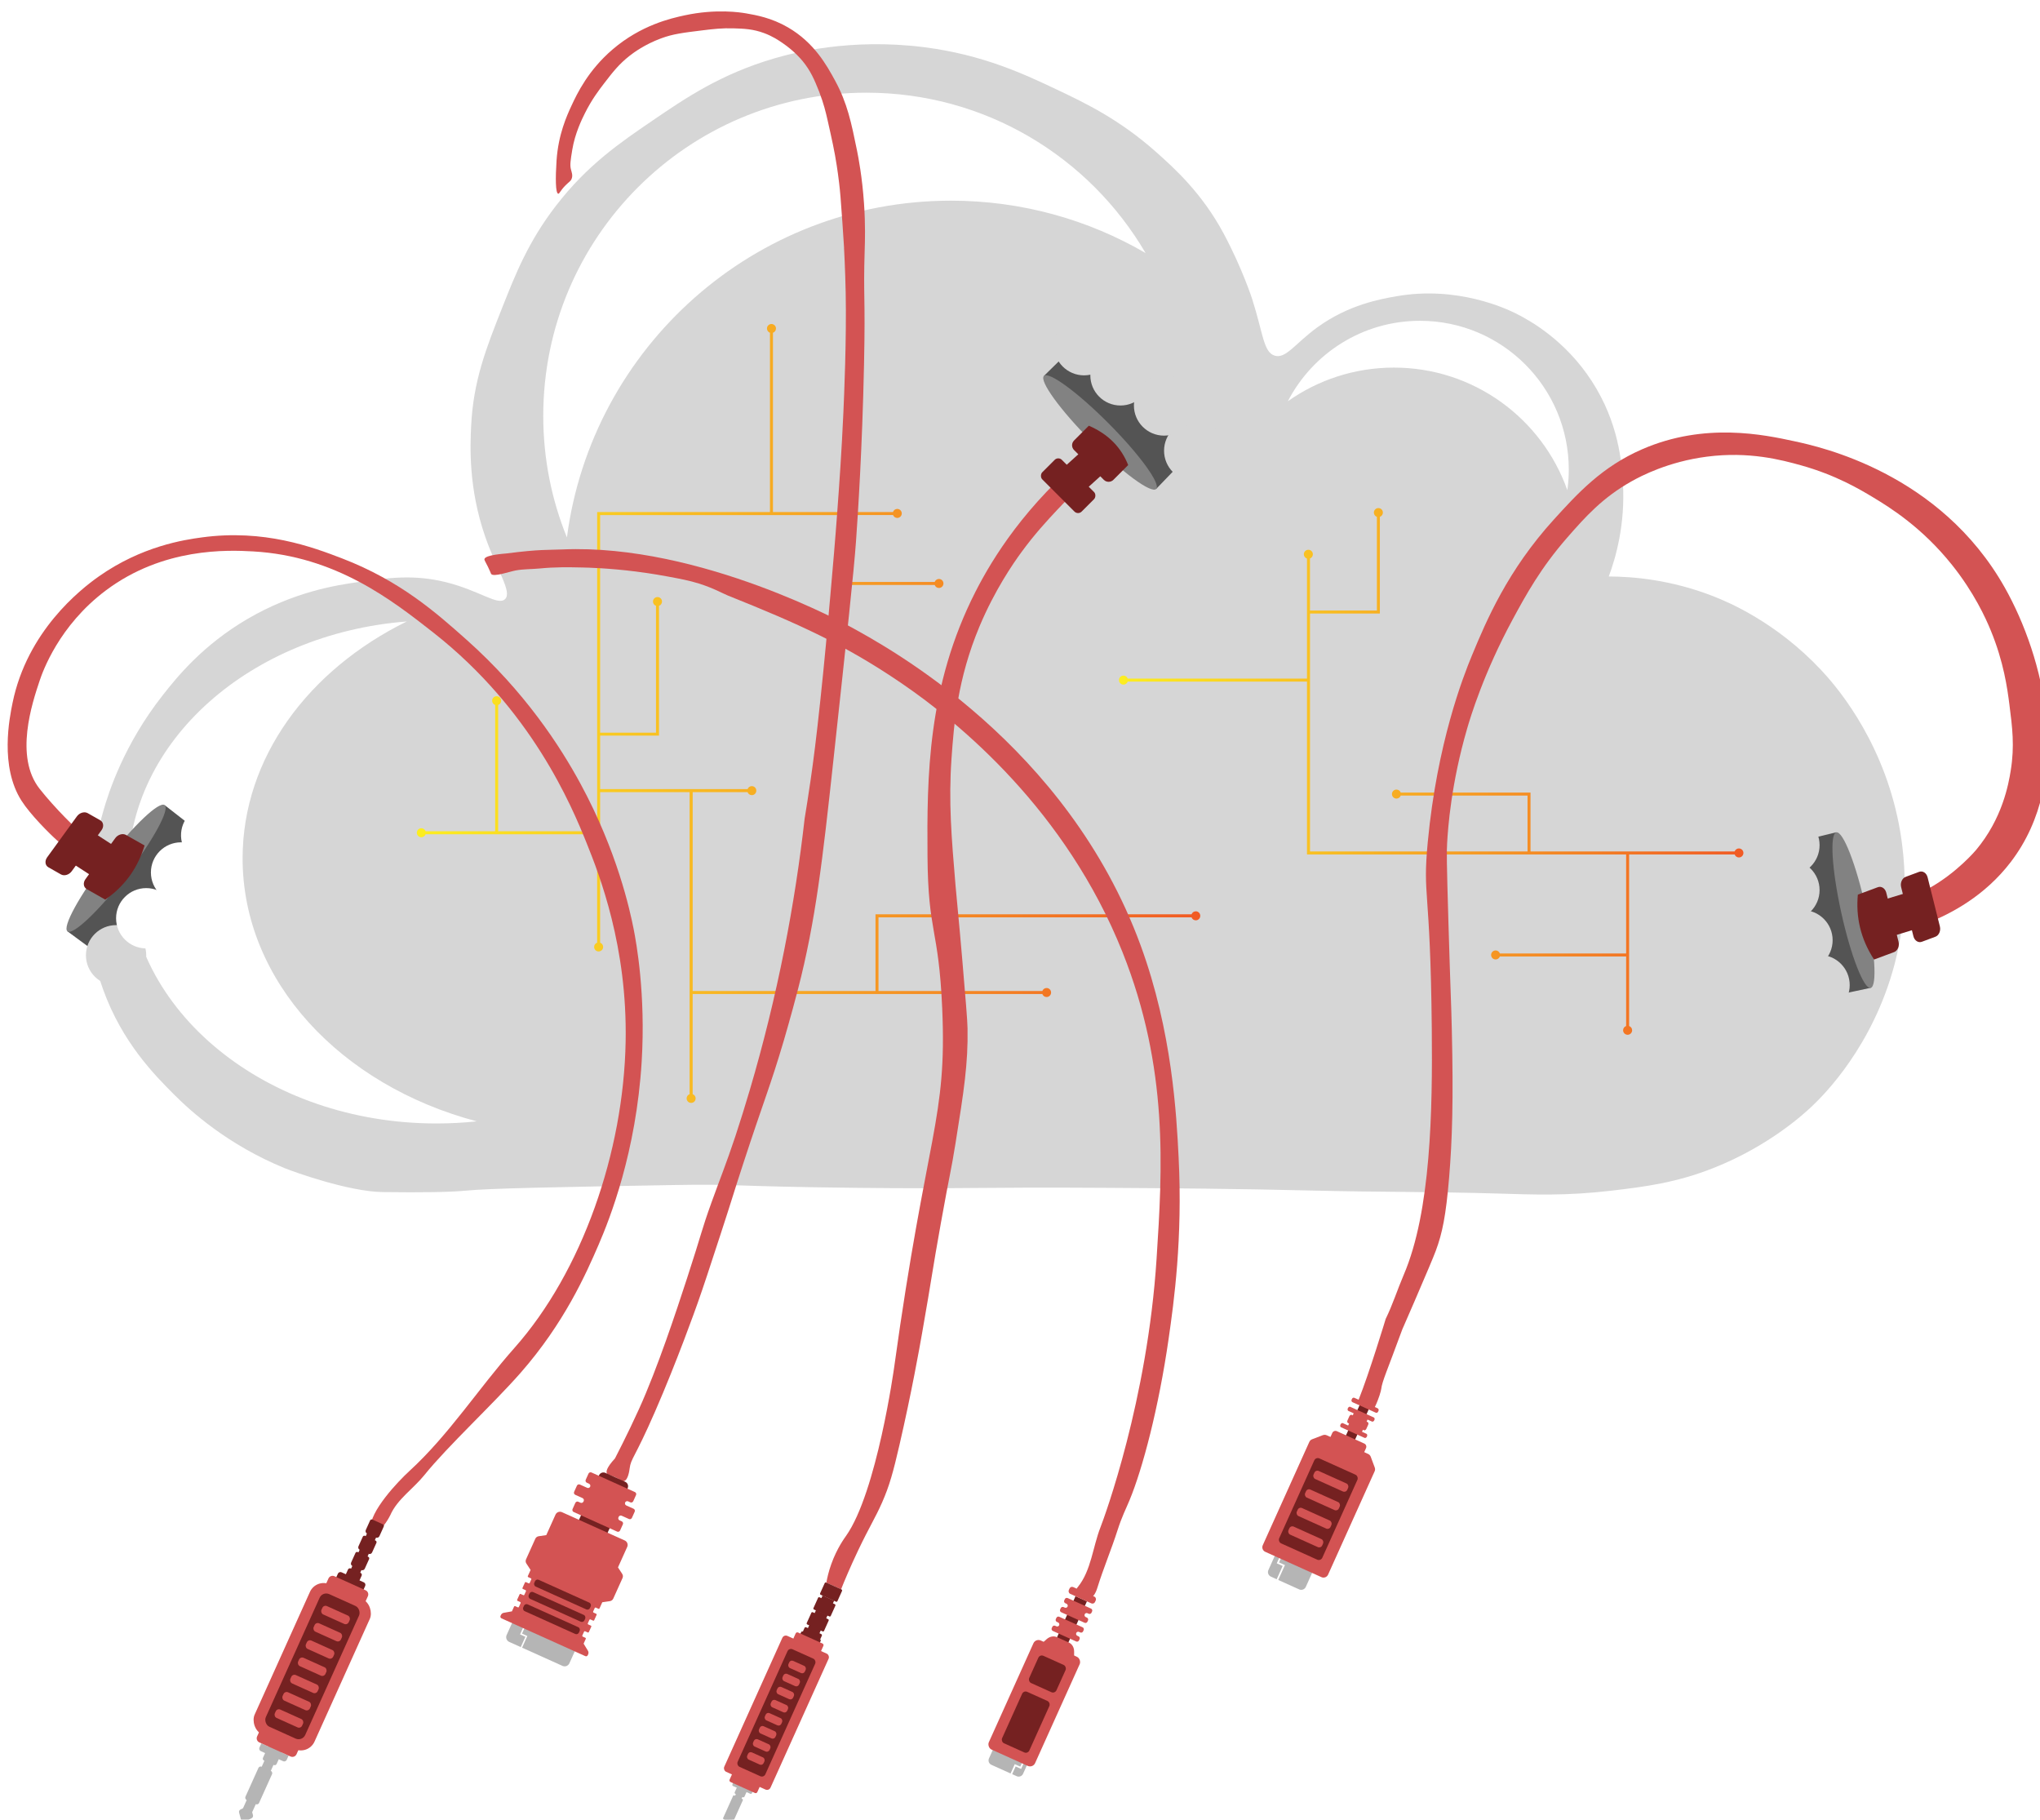 <?xml version="1.0" encoding="UTF-8"?>
<svg xmlns="http://www.w3.org/2000/svg" xmlns:xlink="http://www.w3.org/1999/xlink" viewBox="0 0 1063.04 948.1">
  <defs>
    <style>
      .cls-1 {
        fill: url(#linear-gradient-2);
      }

      .cls-2 {
        filter: url(#drop-shadow-2);
      }

      .cls-3 {
        filter: url(#drop-shadow-6);
      }

      .cls-4 {
        filter: url(#drop-shadow-5);
      }

      .cls-5 {
        fill: #fff;
      }

      .cls-6 {
        filter: url(#drop-shadow-4);
      }

      .cls-7 {
        fill: #752121;
      }

      .cls-8 {
        fill: #d35353;
      }

      .cls-9, .cls-10 {
        fill: #d6d6d6;
      }

      .cls-11 {
        filter: url(#drop-shadow-3);
      }

      .cls-12 {
        fill: #828282;
      }

      .cls-13 {
        fill: #545454;
      }

      .cls-10 {
        filter: url(#drop-shadow-1);
      }

      .cls-14 {
        fill: url(#linear-gradient);
      }

      .cls-15 {
        fill: #b5b5b5;
      }
    </style>
    <filter id="drop-shadow-1" x="30.46" y="7.16" width="978" height="631" filterUnits="userSpaceOnUse">
      <feOffset dx="7" dy="7"/>
      <feGaussianBlur result="blur" stdDeviation="5"/>
      <feFlood flood-color="#000" flood-opacity=".75"/>
      <feComposite in2="blur" operator="in"/>
      <feComposite in="SourceGraphic"/>
    </filter>
    <linearGradient id="linear-gradient" x1="583.11" y1="401.91" x2="908.48" y2="401.91" gradientUnits="userSpaceOnUse">
      <stop offset="0" stop-color="#fcee21"/>
      <stop offset="1" stop-color="#f15a24"/>
    </linearGradient>
    <linearGradient id="linear-gradient-2" x1="217.25" y1="371.73" x2="625.47" y2="371.73" xlink:href="#linear-gradient"/>
    <filter id="drop-shadow-2" x="-5.54" y="269.16" width="350" height="690" filterUnits="userSpaceOnUse">
      <feOffset dx="4" dy="6"/>
      <feGaussianBlur result="blur-2" stdDeviation="3"/>
      <feFlood flood-color="#000" flood-opacity=".42"/>
      <feComposite in2="blur-2" operator="in"/>
      <feComposite in="SourceGraphic"/>
    </filter>
    <filter id="drop-shadow-3" x="366.46" y="212.16" width="231" height="751" filterUnits="userSpaceOnUse">
      <feOffset dx="4" dy="6"/>
      <feGaussianBlur result="blur-3" stdDeviation="3"/>
      <feFlood flood-color="#000" flood-opacity=".42"/>
      <feComposite in2="blur-3" operator="in"/>
      <feComposite in="SourceGraphic"/>
    </filter>
    <filter id="drop-shadow-4" x="251.46" y="-3.84" width="209" height="882" filterUnits="userSpaceOnUse">
      <feOffset dx="4" dy="6"/>
      <feGaussianBlur result="blur-4" stdDeviation="3"/>
      <feFlood flood-color="#000" flood-opacity=".42"/>
      <feComposite in2="blur-4" operator="in"/>
      <feComposite in="SourceGraphic"/>
    </filter>
    <filter id="drop-shadow-5" x="242.46" y="276.16" width="382" height="659" filterUnits="userSpaceOnUse">
      <feOffset dx="4" dy="6"/>
      <feGaussianBlur result="blur-5" stdDeviation="3"/>
      <feFlood flood-color="#000" flood-opacity=".42"/>
      <feComposite in2="blur-5" operator="in"/>
      <feComposite in="SourceGraphic"/>
    </filter>
    <filter id="drop-shadow-6" x="648.46" y="216.16" width="428" height="622" filterUnits="userSpaceOnUse">
      <feOffset dx="4" dy="6"/>
      <feGaussianBlur result="blur-6" stdDeviation="3"/>
      <feFlood flood-color="#000" flood-opacity=".42"/>
      <feComposite in2="blur-6" operator="in"/>
      <feComposite in="SourceGraphic"/>
    </filter>
  </defs>
  <g id="Layer_2" data-name="Layer 2">
    <path class="cls-10" d="M831.31,293.35c12.47.04,32.27,1.61,54.56,10.32,7.79,3.04,32.78,13.56,56.04,38.34,6.77,7.21,30.48,33.84,39.82,76.68,7.95,36.45,1.39,65.83-1.47,76.68-11.3,42.75-36.83,68.07-42.77,73.73-3.83,3.66-22.21,20.82-51.61,32.44-19.56,7.73-35.73,9.75-53.09,11.8-23.5,2.77-40.11,2.08-60.46,1.47-30.96-.92-61.94-.73-92.91-1.47-43.47-1.05-75.45-1.25-110.6-1.47-68.07-.43-70.96.64-129.77,0-66.68-.73-60.64-2.07-94.38-1.47-63.9,1.13-95.86,1.7-109.13,2.95q-12.18,1.15-43.12.73c-17.63-.24-46.07-10.4-51.26-12.53-29.53-12.13-48.81-29.61-57.51-38.34-10.05-10.08-26.89-26.98-36.87-54.56-14.73-40.74-4.47-77.07,0-92.91,2.79-9.87,10.78-34.78,30.97-60.46,7.41-9.43,20.78-26.1,44.24-39.82,24.37-14.24,46.47-17.6,57.51-19.17,15.76-2.24,29.02-4.12,45.72,0,17.64,4.35,27.27,12.48,30.97,8.85,3.82-3.76-4.16-14.71-10.32-32.44-8.86-25.51-7.84-47.46-7.37-57.51,1.11-23.73,7.75-40.52,16.22-61.94,6.93-17.53,13.6-34.37,28.02-53.09,16.35-21.22,33.44-32.86,50.14-44.24,17.42-11.87,35.67-24.3,63.41-32.44,9.61-2.82,39.6-10.77,78.16-5.9,30.78,3.89,52.36,14.1,69.31,22.12,15.11,7.15,32.6,15.58,51.61,32.44,9.58,8.49,24.1,21.6,35.39,42.77,9.73,18.23,14.75,33.92,14.75,33.92,5.72,17.86,5.85,27.78,11.8,29.49,5.82,1.68,10.61-6.38,22.12-14.75,16.29-11.84,32.93-14.76,41.29-16.22,31.8-5.58,57.4,6.61,61.94,8.85,7.5,3.7,25.9,13.94,39.82,35.39,14.15,21.81,15.63,42.81,16.22,53.09,1.25,21.61-3.71,38.82-7.37,48.66Z"/>
  </g>
  <g id="Layer_12" data-name="Layer 12">
    <path class="cls-5" d="M126.42,447.22c0-52.38,34.29-98.23,85.55-123.43-81.46,6.36-145.17,62.34-145.17,130.47,0,72.39,71.94,131.08,160.68,131.08,7.1,0,14.09-.38,20.95-1.11-70.81-18.74-122.01-72.99-122.01-137Z"/>
  </g>
  <g id="Layer_10" data-name="Layer 10">
    <path class="cls-13" d="M543.98,195.87l11.71-11.49c.95-.93,2.4-1.14,3.57-.51,23.55,12.75,42.91,30.09,57.48,52.72.76,1.18.59,2.73-.38,3.74l-13.89,14.41-58.49-58.88Z"/>
    <ellipse class="cls-12" cx="573.23" cy="225.31" rx="6.49" ry="41.5" transform="translate(7.77 469.46) rotate(-44.81)"/>
    <path class="cls-13" d="M974.8,514.67l-16.05,3.43c-1.3.28-2.64-.32-3.29-1.48-13.06-23.37-20.13-48.39-20.32-75.31,0-1.4.96-2.63,2.32-2.96l19.45-4.74,17.88,81.05Z"/>
    <ellipse class="cls-12" cx="965.86" cy="474.14" rx="6.49" ry="41.5" transform="translate(-79.48 219.25) rotate(-12.44)"/>
    <path class="cls-13" d="M85.81,419.48l12.94,10.09c1.05.82,1.45,2.23.98,3.47-9.52,25.02-24.16,46.51-44.66,63.95-1.07.91-2.63.95-3.76.12l-16.13-11.86,50.63-65.77Z"/>
    <ellipse class="cls-12" cx="60.49" cy="452.36" rx="41.5" ry="6.49" transform="translate(-334.86 224.35) rotate(-52.41)"/>
  </g>
  <g id="Layer_13" data-name="Layer 13">
    <path class="cls-14" d="M906.14,442.03c-1.02,0-1.89.66-2.21,1.57h-106.38v-30.66h-67.64c-.32-.91-1.18-1.57-2.21-1.57-1.3,0-2.35,1.05-2.35,2.35s1.05,2.35,2.35,2.35c1.02,0,1.89-.66,2.21-1.57h66.09v29.11h-113.36v-123.97h36.41v-50.37c.91-.32,1.57-1.18,1.57-2.21,0-1.3-1.05-2.35-2.35-2.35s-2.35,1.05-2.35,2.35c0,1.02.66,1.89,1.57,2.21v48.82h-34.86v-27.12c.88-.34,1.5-1.19,1.5-2.19,0-1.3-1.05-2.35-2.35-2.35s-2.35,1.05-2.35,2.35c0,1.05.69,1.93,1.64,2.23v62.54h-93.42c-.32-.91-1.18-1.57-2.21-1.57-1.3,0-2.35,1.05-2.35,2.35s1.05,2.35,2.35,2.35c1.02,0,1.89-.66,2.21-1.57h93.42v90.05h166.3v51.59h-65.79c-.32-.91-1.18-1.57-2.21-1.57-1.3,0-2.35,1.05-2.35,2.35s1.05,2.35,2.35,2.35c1.02,0,1.89-.66,2.21-1.57h65.79v36.25c-.91.32-1.57,1.18-1.57,2.21,0,1.3,1.05,2.35,2.35,2.35s2.35-1.05,2.35-2.35c0-1.02-.66-1.89-1.57-2.21v-89.39h55c.32.91,1.18,1.57,2.21,1.57,1.3,0,2.35-1.05,2.35-2.35s-1.05-2.35-2.35-2.35Z"/>
    <path class="cls-1" d="M623.12,474.8c-1.02,0-1.88.65-2.2,1.56h-164.7v39.96h-95.27v-103.6h28.61c.33.91,1.18,1.56,2.2,1.56,1.3,0,2.35-1.05,2.35-2.35s-1.05-2.35-2.35-2.35c-1.02,0-1.88.65-2.2,1.56h-76.82v-27.87h30.66v-67.64c.91-.32,1.57-1.18,1.57-2.21,0-1.3-1.05-2.35-2.35-2.35s-2.35,1.05-2.35,2.35c0,1.02.66,1.89,1.57,2.21v66.09h-29.11v-113.36h123.97v36.41h50.37c.32.91,1.18,1.57,2.21,1.57,1.3,0,2.35-1.05,2.35-2.35s-1.05-2.35-2.35-2.35c-1.02,0-1.89.66-2.21,1.57h-48.82v-34.86h27.12c.34.88,1.19,1.5,2.19,1.5,1.3,0,2.35-1.05,2.35-2.35s-1.05-2.35-2.35-2.35c-1.05,0-1.93.69-2.23,1.64h-62.54v-93.42c.91-.32,1.57-1.18,1.57-2.21,0-1.3-1.05-2.35-2.35-2.35s-2.35,1.05-2.35,2.35c0,1.02.66,1.89,1.57,2.21v93.42h-90.05v166.3h-51.59v-65.79c.91-.32,1.57-1.18,1.57-2.21,0-1.3-1.05-2.35-2.35-2.35s-2.35,1.05-2.35,2.35c0,1.02.66,1.89,1.57,2.21v65.79h-36.25c-.32-.91-1.18-1.57-2.21-1.57-1.3,0-2.35,1.05-2.35,2.35s1.05,2.35,2.35,2.35c1.02,0,1.89-.66,2.21-1.57h89.39v56.5c-.91.32-1.57,1.18-1.57,2.21,0,1.3,1.05,2.35,2.35,2.35s2.35-1.05,2.35-2.35c0-1.02-.66-1.89-1.57-2.21v-78.43h46.63v157.35c-.91.33-1.56,1.18-1.56,2.2,0,1.3,1.05,2.35,2.35,2.35s2.35-1.05,2.35-2.35c0-1.02-.65-1.88-1.56-2.2v-52.17h182.23c.33.91,1.18,1.56,2.2,1.56,1.3,0,2.35-1.05,2.35-2.35s-1.05-2.35-2.35-2.35c-1.02,0-1.88.65-2.2,1.56h-85.38v-38.38h163.12c.33.91,1.18,1.56,2.2,1.56,1.3,0,2.35-1.05,2.35-2.35s-1.05-2.35-2.35-2.35Z"/>
  </g>
  <g id="Layer_11" data-name="Layer 11">
    <circle class="cls-5" cx="110.06" cy="435.18" r="15.71" transform="translate(-97.04 36.93) rotate(-13.28)"/>
    <circle class="cls-9" cx="622.3" cy="234.83" r="15.71"/>
    <circle class="cls-9" cx="948.17" cy="513.23" r="15.71"/>
    <circle class="cls-9" cx="932.47" cy="440.34" r="15.71"/>
    <circle class="cls-9" cx="932.47" cy="463.74" r="15.71"/>
    <circle class="cls-9" cx="939.27" cy="489.85" r="15.71"/>
    <circle class="cls-9" cx="564.89" cy="179.85" r="15.71"/>
    <circle class="cls-9" cx="583.88" cy="195.56" r="15.71"/>
    <circle class="cls-9" cx="606.59" cy="211.26" r="15.71"/>
    <circle class="cls-5" cx="94.35" cy="454.56" r="15.71"/>
    <circle class="cls-9" cx="60.49" cy="497.7" r="15.71"/>
    <circle class="cls-5" cx="76.2" cy="478.42" r="15.71"/>
    <path class="cls-5" d="M495.57,104.55c36.96,0,71.59,9.94,101.38,27.28-29.21-49.97-83.42-83.54-145.47-83.54-93,0-168.39,75.39-168.39,168.39,0,22.4,4.39,43.78,12.33,63.33,12.94-99.01,97.62-175.46,200.15-175.46Z"/>
    <path class="cls-5" d="M726.37,191.52c41.72,0,77.21,26.66,90.37,63.87.48-3.5.75-7.08.75-10.71,0-42.82-34.71-77.54-77.54-77.54-29.98,0-55.96,17.02-68.86,41.92,15.62-11.04,34.69-17.54,55.27-17.54Z"/>
  </g>
  <g id="Layer_3" data-name="Layer 3">
    <g class="cls-2">
      <path class="cls-8" d="M40.72,442.71c-1.05.55-2.88-1.19-5.27-3.25-5.5-4.73-5.36-3.72-9.4-7.31-4.52-4.02-14.21-13.75-18.79-20.88-11.53-17.92-6.28-43.45-4.7-51.15,7.65-37.21,35.14-58.9,44.89-65.77,22.5-15.86,44.6-19.12,53.76-20.36,32.35-4.38,57.41,4.93,73.08,10.96,30.33,11.68,49.14,28.41,64.73,42.28,30.45,27.09,48.96,55.69,59.51,75.17,19.1,35.26,25.7,65.72,27.67,75.69,1.36,6.94,6.3,33.56,4.18,68.9-2.84,47.23-16.63,82.06-22.45,95.52-6.56,15.18-17.88,40.81-40.71,66.81-14.42,16.41-37.89,38.06-50.11,53.24-5.73,7.12-14.09,12.51-17.75,20.88-.41.94-3.97,7.35-6.44,7.83-1.94.38-3.71.61-3.83-.8-.72-8.87,14.51-24.81,20.18-30,20.76-18.99,36.13-43.16,54.81-64.2,35.31-39.79,56.91-102.1,57.94-159.73.89-49.49-13.55-86.44-20.36-103.35-7.81-19.42-28.65-69.43-79.86-109.62-21.45-16.83-50.8-39.86-93.96-42.28-13.21-.74-46.75-2.13-76.73,20.36-24.49,18.37-32.92,42.41-34.45,46.98-3.9,11.67-13.24,39.61,0,56.37,7.7,9.75,19.14,21.23,26.02,26.82.47.38-.64,2.25-1,5.01-.49,3.78-.11,5.41-.97,5.86Z"/>
      <path class="cls-7" d="M36.09,419.31l-15.51,21.34c-1.38,1.9-1.09,4.23.64,5.21l6.53,3.71c1.73.98,4.24.24,5.62-1.65l15.51-21.34c1.38-1.9,1.09-4.23-.64-5.21l-6.53-3.71c-1.73-.98-4.24-.24-5.62,1.65Z"/>
      <path class="cls-7" d="M56.06,430.67l-15.51,21.34c-1.38,1.9-1.09,4.23.64,5.21l9.66,5.49c9.54-6.61,16.68-15.69,20.49-28.2l-9.66-5.49c-1.73-.98-4.24-.24-5.62,1.65Z"/>
      <polygon class="cls-7" points="28.97 440.73 41.12 425.41 58.92 436.98 46.78 452.3 28.97 440.73"/>
      <g>
        <path class="cls-7" d="M171.17,815.61h15.6v2.39c0,.79-.64,1.43-1.43,1.43h-12.73c-.79,0-1.43-.64-1.43-1.43v-2.39h0Z" transform="translate(6.26 1636.39) rotate(-155.74)"/>
        <path class="cls-7" d="M175.4,811.9h7.8v8.69c0,.6-.49,1.09-1.09,1.09h-5.62c-.6,0-1.09-.49-1.09-1.09v-8.69h0Z" transform="translate(7.2 1635.12) rotate(-155.74)"/>
        <path class="cls-7" d="M181.03,803.52h4.98c.78,0,1.41.63,1.41,1.41v5.48c0,.5-.41.91-.91.91h-5.97c-.5,0-.91-.41-.91-.91v-5.48c0-.78.63-1.41,1.41-1.41Z" transform="translate(19.12 1618.94) rotate(-155.74)"/>
        <path class="cls-7" d="M184.84,795.05h4.98c.78,0,1.41.63,1.41,1.41v5.48c0,.5-.41.91-.91.91h-5.97c-.5,0-.91-.41-.91-.91v-5.48c0-.78.63-1.41,1.41-1.41Z" transform="translate(29.89 1604.33) rotate(-155.74)"/>
        <path class="cls-7" d="M188.66,786.59h4.98c.78,0,1.41.63,1.41,1.41v5.48c0,.5-.41.91-.91.91h-5.97c-.5,0-.91-.41-.91-.91v-5.48c0-.78.63-1.41,1.41-1.41Z" transform="translate(40.66 1589.71) rotate(-155.74)"/>
        <rect class="cls-7" x="178.66" y="808.34" width="5.2" height="8.19" rx=".74" ry=".74" transform="translate(12.73 1627.61) rotate(-155.74)"/>
        <rect class="cls-7" x="181.68" y="801.63" width="5.2" height="8.19" rx=".74" ry=".74" transform="translate(21.28 1616.02) rotate(-155.74)"/>
        <rect class="cls-7" x="185.78" y="792.54" width="5.2" height="8.19" rx=".74" ry=".74" transform="translate(32.83 1600.33) rotate(-155.74)"/>
        <path class="cls-15" d="M130.74,905.33h15.6v2.39c0,.79-.64,1.43-1.43,1.43h-12.73c-.79,0-1.43-.64-1.43-1.43v-2.39h0Z" transform="translate(384.96 23.19) rotate(24.26)"/>
        <path class="cls-15" d="M134.3,903.09h7.8v8.69c0,.6-.49,1.09-1.09,1.09h-5.62c-.6,0-1.09-.49-1.09-1.09v-8.69h0Z" transform="translate(385.23 23.39) rotate(24.26)"/>
        <rect class="cls-15" x="126.97" y="914.73" width="7.8" height="19.03" rx="1.26" ry="1.26" transform="translate(391.27 27.83) rotate(24.26)"/>
        <rect class="cls-8" x="141.64" y="819.5" width="34.22" height="85.77" rx="7.83" ry="7.83" transform="translate(368.31 10.92) rotate(24.26)"/>
        <rect class="cls-7" x="147.58" y="824.28" width="22.53" height="75.81" rx="3.78" ry="3.78" transform="translate(368.24 10.87) rotate(24.26)"/>
        <rect class="cls-8" x="163.1" y="833.05" width="15.6" height="4.77" rx="1.79" ry="1.79" transform="translate(358.31 3.55) rotate(24.26)"/>
        <rect class="cls-8" x="159.05" y="842.03" width="15.6" height="4.77" rx="1.79" ry="1.79" transform="translate(361.64 6.01) rotate(24.26)"/>
        <rect class="cls-8" x="155" y="851.02" width="15.6" height="4.77" rx="1.79" ry="1.79" transform="translate(364.98 8.46) rotate(24.26)"/>
        <rect class="cls-8" x="150.95" y="860" width="15.6" height="4.77" rx="1.79" ry="1.79" transform="translate(368.31 10.92) rotate(24.26)"/>
        <rect class="cls-8" x="146.9" y="868.99" width="15.6" height="4.77" rx="1.79" ry="1.79" transform="translate(371.65 13.38) rotate(24.26)"/>
        <rect class="cls-8" x="142.85" y="877.97" width="15.6" height="4.77" rx="1.79" ry="1.79" transform="translate(374.98 15.83) rotate(24.26)"/>
        <rect class="cls-8" x="138.81" y="886.96" width="15.6" height="4.77" rx="1.79" ry="1.79" transform="translate(378.31 18.29) rotate(24.26)"/>
        <path class="cls-8" d="M129.61,898.25h22.53v5.23c0,1.3-1.05,2.35-2.35,2.35h-17.83c-1.3,0-2.35-1.05-2.35-2.35v-5.23h0Z" transform="translate(383.03 21.76) rotate(24.26)"/>
        <path class="cls-8" d="M165.54,818.54h22.53v5.23c0,1.3-1.05,2.35-2.35,2.35h-17.83c-1.3,0-2.35-1.05-2.35-2.35v-5.23h0Z" transform="translate(.15 1644.69) rotate(-155.74)"/>
        <rect class="cls-15" x="132.96" y="909.75" width="5.2" height="8.19" rx=".74" ry=".74" transform="translate(387.41 24.99) rotate(24.26)"/>
        <rect class="cls-15" x="123.73" y="930.23" width="5.2" height="8.19" rx=".74" ry=".74" transform="translate(395.01 30.59) rotate(24.26)"/>
        <path class="cls-15" d="M125.37,934.75l-4.09,2.03c-.55.27-.86.97-.7,1.56l1.19,4.41c.16.59.73.85,1.27.57l4.09-2.03c.55-.27.86-.97.7-1.56l-1.19-4.41c-.16-.59-.73-.85-1.27-.57Z"/>
      </g>
    </g>
  </g>
  <g id="Layer_4" data-name="Layer 4">
    <g class="cls-11">
      <path class="cls-8" d="M570.62,231.73c-1.53-2.83-5.27-3.56-7.75-1.52-32.51,26.81-49.65,54.63-58.49,71.97-25.17,49.37-25.35,96.9-25.06,137.8.29,40.4,5.81,37.08,7.66,79.34,2.55,58.37-8.01,64-25.06,187.22,0,0-8.99,64.95-25.06,87.69-.67.95-4.7,6.37-7.66,14.62-1.42,3.95-2.17,7.36-2.59,9.73l7.67,3.46c1.87-4.66,4.82-11.71,8.83-20.14,6.01-12.63,8.91-16.85,12.53-25.06,3.86-8.76,5.82-15.94,9.05-29.93,6.38-27.67,10.42-50.42,11.83-58.46,5.25-29.81,5.09-31.17,9.74-57.07,4.94-27.51,5.18-26.32,7.66-41.76,4.39-27.4,6.58-41.48,6.26-59.85-.08-4.38-.98-14.98-2.78-36.19-1.86-21.9-2.66-28.55-3.48-38.28-2.11-25.09-3.67-43.54-2.09-66.12,1.25-17.87,3.09-41.44,14.62-68.9,7.93-18.89,17.56-32.76,21.58-38.28,7.05-9.69,13.6-16.72,18.79-22.27,8.4-8.97,16.23-16.2,22.64-21.72,1.81-1.56,2.28-4.17,1.15-6.27h0Z"/>
      <g>
        <rect class="cls-7" x="538.12" y="239.86" width="28.99" height="14.41" rx="2.64" ry="2.64" transform="translate(336.56 -318.4) rotate(45)"/>
        <path class="cls-7" d="M555.69,228.48l15.51,15.51c1.38,1.38,3.61,1.38,4.99,0l7.7-7.7c-3.52-8.86-9.97-15.93-20.5-20.5l-7.7,7.7c-1.38,1.38-1.38,3.61,0,4.99Z"/>
        <rect class="cls-7" x="551.87" y="229.25" width="16.18" height="20.93" transform="translate(362.04 -336.34) rotate(47.86)"/>
        <g>
          <path class="cls-15" d="M377.51,923.94h11.15v2.12c0,.34-.27.61-.61.61h-9.92c-.34,0-.61-.27-.61-.61v-2.12h0Z" transform="translate(413.97 -75.69) rotate(24.26)"/>
          <path class="cls-15" d="M379.84,922.81h5.57v6.34c0,.36-.29.65-.65.65h-4.27c-.36,0-.65-.29-.65-.65v-6.34h0Z" transform="translate(414.34 -75.41) rotate(24.26)"/>
          <rect class="cls-15" x="375.22" y="929.76" width="5.57" height="13.6" rx=".49" ry=".49" transform="translate(418.15 -72.61) rotate(24.26)"/>
          <rect class="cls-15" x="379.5" y="926.2" width="3.72" height="5.86" transform="translate(415.39 -74.64) rotate(24.26)"/>
          <path class="cls-7" d="M412.65,845.95h11.15v2.12c0,.34-.27.61-.61.61h-9.92c-.34,0-.61-.27-.61-.61v-2.12h0Z" transform="translate(451.41 1791.65) rotate(-155.74)"/>
          <path class="cls-7" d="M413.58,843.28h9.9v6.34c0,.36-.29.65-.65.65h-8.6c-.36,0-.65-.29-.65-.65v-6.34h0Z" transform="translate(452.23 1790.74) rotate(-155.74)"/>
          <rect class="cls-7" x="417.09" y="835.49" width="9.9" height="6.99" rx=".56" ry=".56" transform="translate(462.15 1777.28) rotate(-155.74)"/>
          <rect class="cls-7" x="420.61" y="827.7" width="9.9" height="6.99" rx=".56" ry=".56" transform="translate(472.06 1763.83) rotate(-155.74)"/>
          <rect class="cls-7" x="424.07" y="820" width="9.9" height="6.99" rx=".56" ry=".56" transform="translate(481.85 1750.55) rotate(-155.74)"/>
          <rect class="cls-7" x="416.5" y="841.03" width="6.6" height="5.86" transform="translate(455.82 1785.87) rotate(-155.74)"/>
          <rect class="cls-7" x="419.73" y="833.87" width="6.6" height="5.86" transform="translate(464.92 1773.52) rotate(-155.74)"/>
          <rect class="cls-7" x="423.11" y="826.37" width="6.6" height="5.86" transform="translate(474.47 1760.55) rotate(-155.74)"/>
          <rect class="cls-15" x="373.94" y="938.53" width="3.72" height="5.86" transform="translate(419.96 -71.27) rotate(24.26)"/>
          <path class="cls-15" d="M375.47,941.59l-3.75,1.86c-.14.07-.21.22-.17.37l1.09,4.04c.05.2.27.29.45.2l3.75-1.86c.14-.07.21-.22.17-.37l-1.09-4.04c-.05-.2-.27-.29-.45-.2Z"/>
          <rect class="cls-8" x="387.42" y="847.5" width="26.45" height="77.67" rx="1.98" ry="1.98" transform="translate(399.51 -86.34) rotate(24.26)"/>
          <rect class="cls-7" x="392.72" y="852.76" width="15.83" height="67.19" rx="1.98" ry="1.98" transform="translate(399.52 -86.34) rotate(24.26)"/>
          <rect class="cls-8" x="406.69" y="860.44" width="9.4" height="4.1" rx="1.54" ry="1.54" transform="translate(390.66 -92.86) rotate(24.26)"/>
          <rect class="cls-8" x="403.62" y="867.25" width="9.4" height="4.1" rx="1.54" ry="1.54" transform="translate(393.19 -91) rotate(24.26)"/>
          <rect class="cls-8" x="400.55" y="874.06" width="9.4" height="4.1" rx="1.54" ry="1.54" transform="translate(395.72 -89.14) rotate(24.26)"/>
          <rect class="cls-8" x="397.48" y="880.88" width="9.4" height="4.1" rx="1.54" ry="1.54" transform="translate(398.24 -87.28) rotate(24.26)"/>
          <rect class="cls-8" x="394.41" y="887.69" width="9.4" height="4.1" rx="1.54" ry="1.54" transform="translate(400.77 -85.41) rotate(24.26)"/>
          <rect class="cls-8" x="391.34" y="894.5" width="9.4" height="4.1" rx="1.54" ry="1.54" transform="translate(403.3 -83.55) rotate(24.26)"/>
          <rect class="cls-8" x="388.27" y="901.32" width="9.4" height="4.1" rx="1.54" ry="1.54" transform="translate(405.83 -81.69) rotate(24.26)"/>
          <rect class="cls-8" x="385.2" y="908.13" width="9.4" height="4.1" rx="1.54" ry="1.54" transform="translate(408.36 -79.82) rotate(24.26)"/>
          <path class="cls-8" d="M376.45,919.32h15.83v5.33c0,.51-.42.93-.93.93h-13.97c-.51,0-.93-.42-.93-.93v-5.33h0Z" transform="translate(412.91 -76.47) rotate(24.26)"/>
          <path class="cls-8" d="M408.98,847.13h15.83v5.33c0,.51-.42.93-.93.93h-13.97c-.51,0-.93-.42-.93-.93v-5.33h0Z" transform="translate(447.67 1796.73) rotate(-155.74)"/>
        </g>
      </g>
    </g>
  </g>
  <g id="Layer_5" data-name="Layer 5">
    <g class="cls-6">
      <path class="cls-8" d="M435.82,123.14s.63,11.29.87,23.49c.47,23.91-.81,53.61-1.22,62.64-.95,20.83-2.09,36.61-3.13,50.81-1.18,16.15-2.21,27.81-3.65,44.19-1.47,16.73-2.92,33.04-5.22,54.63-2.11,19.84-3.55,31.05-5.05,41.41-1.2,8.31-2.31,15.24-3.13,20.18-5.01,44.29-13.93,91.75-28.54,141.28-2.42,8.22-4.94,16.28-7.54,24.19-4.99,14.95-8.08,22.38-12.4,34.36-5.48,15.22-4.98,15.72-12.77,39.58-5.69,17.4-15.28,46.61-25.06,68.21-5.87,12.97-12.53,25.75-12.53,25.75-4.4,4.8-4.74,6.86-4.18,7.85.45.79,1.31.6,4.15,1.87,3.11,1.39,3.65,2.32,4.67,2.1,2.26-.49,2.9-5.78,3.01-6.61.7-5.38,2.49-4.98,13.22-29.58,11.41-26.15,21.22-53.74,22.27-56.72,3.03-8.57,5.97-17.54,11.83-35.5,6.59-20.16,6.36-20.12,11.83-36.89,11.01-33.71,14.21-40.56,21.23-64.38,0,0,3.79-12.87,7.31-26.45,9.26-35.74,12.93-68.21,18.44-119.01,7.15-65.98,10.73-98.97,11.83-114.49.99-14.01,3.25-48.21,4.18-92.22.78-36.92-.44-34.27.35-59.85.13-4.21.42-12.59-.35-23.84-.95-13.99-2.99-24.41-3.65-27.67-2.98-14.59-5.04-24.73-11.48-36.54-4.21-7.72-10.72-19.67-24.53-27.67-8.53-4.94-16.37-6.35-21.92-7.31-2.64-.45-15.39-2.5-31.84,1.04-7.33,1.58-22.78,5.1-37.58,17.75-12.69,10.85-18.45,22.88-21.4,29.23-2.49,5.36-6.93,15.13-7.83,28.71-.59,8.89-.58,17.02.88,17.26.66.11.96-1.53,3.8-4.37,1.85-1.86,2.68-2.12,3.19-3.44.7-1.79,0-3.39-.39-4.92-.58-2.26-.15-4.87.7-10.09,1.4-8.6,5.02-15.96,6.61-19.14,3.55-7.11,7.21-11.92,10.09-15.66,4.34-5.64,7.58-9.85,13.22-14.27,2.03-1.59,7.8-5.88,16.36-9.05,6.18-2.29,11.31-2.92,21.58-4.18,5.75-.71,10.21-1.23,16.36-1.04,5.31.16,9.98.35,15.66,2.44,4.46,1.64,7.56,3.73,9.74,5.22,6.09,4.16,9.72,8.52,10.44,9.4,4.26,5.2,6.22,9.98,8.35,15.31.11.27.23.58.37.93,2.27,5.94,3.38,10.6,4.16,14.03,2.46,10.92,3.69,16.38,4.87,24.01.4,2.59.83,5.64,1.24,9.08.52,4.36.87,8.25,1.72,20.67.48,7.05.72,10.58.87,13.22Z"/>
      <g>
        <g>
          <path class="cls-15" d="M269.77,846.77l-2.06-.93-.71-.32.32-.71,3.8-8.43-5.69-2.56-5.42,12.04c-.62,1.37,0,2.98,1.36,3.59l5.99,2.7,2.42-5.37Z"/>
          <path class="cls-15" d="M271.83,836.69l-3.8,8.43,2.06.93.71.32-.32.71-2.42,5.37,21.06,9.49c1.37.62,2.98,0,3.59-1.36l5.42-12.04-26.31-11.86Z"/>
        </g>
        <rect class="cls-7" x="297.28" y="785.27" width="16.36" height="6.75" transform="translate(350.97 -55.86) rotate(24.26)"/>
        <path class="cls-7" d="M309.63,763.42h11.35c1.38,0,2.5,1.12,2.5,2.5v4.25h-16.36v-4.25c0-1.38,1.12-2.5,2.5-2.5Z" transform="translate(342.86 -61.84) rotate(24.26)"/>
        <path class="cls-8" d="M308.4,832l1.45-3.21,3.98-.59c.76-.11,1.42-.61,1.74-1.31l4.83-10.72c.32-.7.25-1.52-.17-2.17l-2.2-3.37,4.81-10.68c.57-1.27,0-2.77-1.27-3.35l-32.74-14.75c-1.27-.57-2.77,0-3.35,1.27l-4.81,10.68-3.98.59c-.76.11-1.42.61-1.74,1.31l-4.83,10.72c-.32.7-.25,1.52.17,2.17l2.2,3.37-1.45,3.21c-.09.2,0,.43.2.52l1.43.64c.2.09.28.32.2.52l-.85,1.88c-.09.2-.32.28-.52.2l-1.43-.64c-.2-.09-.43,0-.52.2l-1.29,2.85c-.09.2,0,.43.2.52l1.43.64c.2.09.28.32.2.52l-.85,1.88c-.09.2-.32.28-.52.2l-1.43-.64c-.2-.09-.43,0-.52.2l-1.29,2.85c-.09.2,0,.43.2.52l1.43.64c.2.09.28.32.2.52l-.93,2.05c-.09.2-.32.28-.52.2l-1.43-.64c-.2-.09-.43,0-.52.2l-1.14,2.53-4.27.76c-.64.11-1.18.54-1.45,1.13l-.22.48c-.22.48,0,1.05.48,1.26l43.71,19.7c.48.22,1.05,0,1.26-.48l.22-.48c.27-.59.22-1.28-.11-1.84l-2.26-3.7,1.14-2.53c.09-.2,0-.43-.2-.52l-1.43-.64c-.2-.09-.28-.32-.2-.52l.93-2.05c.09-.2.32-.28.52-.2l1.43.64c.2.09.43,0,.52-.2l1.29-2.85c.09-.2,0-.43-.2-.52l-1.43-.64c-.2-.09-.28-.32-.2-.52l.85-1.88c.09-.2.32-.28.52-.2l1.43.64c.2.09.43,0,.52-.2l1.29-2.85c.09-.2,0-.43-.2-.52l-1.43-.64c-.2-.09-.28-.32-.2-.52l.85-1.88c.09-.2.32-.28.52-.2l1.43.64c.2.09.43,0,.52-.2Z"/>
        <rect class="cls-7" x="270.36" y="829.28" width="31.84" height="3.86" rx="1.45" ry="1.45" transform="translate(366.76 -44.23) rotate(24.26)"/>
        <rect class="cls-7" x="267.48" y="835.67" width="31.84" height="3.86" rx="1.45" ry="1.45" transform="translate(369.14 -42.48) rotate(24.26)"/>
        <rect class="cls-7" x="273.24" y="822.88" width="31.84" height="3.86" rx="1.45" ry="1.45" transform="translate(364.39 -45.98) rotate(24.26)"/>
        <path class="cls-8" d="M325.29,784.82l1.45-3.21c.27-.59,0-1.28-.59-1.55l-3.8-1.71c-.59-.27-.85-.96-.59-1.55h0c.27-.59.96-.85,1.55-.59l1.13.51c.59.27,1.28,0,1.55-.59l1.45-3.21c.27-.59,0-1.28-.59-1.55l-22.63-10.2c-.59-.27-1.28,0-1.55.59l-1.45,3.21c-.27.59,0,1.28.59,1.55l1.13.51c.59.27.85.96.59,1.55h0c-.27.59-.96.85-1.55.59l-3.8-1.71c-.59-.27-1.28,0-1.55.59l-1.45,3.21c-.27.59,0,1.28.59,1.55l3.8,1.71c.59.27.85.96.59,1.55l-.12.27c-.27.59-.96.85-1.55.59l-1.13-.51c-.59-.27-1.28,0-1.55.59l-1.45,3.21c-.27.59,0,1.28.59,1.55l22.63,10.2c.59.27,1.28,0,1.55-.59l1.45-3.21c.27-.59,0-1.28-.59-1.55l-1.13-.51c-.59-.27-.85-.96-.59-1.55l.12-.27c.27-.59.96-.85,1.55-.59l3.8,1.71c.59.27,1.28,0,1.55-.59Z"/>
      </g>
    </g>
  </g>
  <g id="Layer_6" data-name="Layer 6">
    <g class="cls-4">
      <path class="cls-8" d="M375.27,304.27c36.54,14.62,61.07,25.58,90.83,45.93,29.65,20.28,85.31,65.83,114.84,139.89,24.14,60.56,20.76,112.93,17.75,159.73-4.75,73.69-27.07,134.37-29.23,139.89-4.03,10.31-4.81,22.43-11.74,31.06-.24.3-1.51,1.81-1.04,2.87.33.76,1.36.87,3.37,1.46,2.89.85,3.07,1.51,3.94,1.41,2.3-.28,3.58-4.4,3.91-5.48,3.13-10.04,7.23-19.75,10.44-29.75,2.33-7.25,4.18-10.64,6.26-15.66,6.85-16.5,15.18-48.09,20.36-84.04,2.8-19.45,7.34-52.16,5.22-94.48-1.1-21.89-3.28-65.57-19.84-110.66-38.26-104.23-130.77-154.74-151.38-165.99,0,0-77.78-43.32-149.81-40.19-7.51.33-11.74-.16-29.23,2.09-1.08.14-10.8.7-11.45,2.85-.2.64.38,1.18,1.8,4.11.21.43.64,1.32,1.16,2.53.4.94.4,1,.47,1.13,1.03,1.87,9.56-1.14,12.72-1.74,4.12-.78,8.36-.64,12.53-1.04,8.34-.81,14.82-.68,22.45-.52,2.73.06,13.55.32,27.67,2.09,2.25.28,8.57,1.1,16.7,2.61,6.89,1.28,11.07,2.07,16.18,3.65,7.51,2.33,12.74,5.3,15.14,6.26Z"/>
      <g>
        <rect class="cls-7" x="550.45" y="825.73" width="6.52" height="28" transform="translate(393.88 -153.34) rotate(24.26)"/>
        <g>
          <path class="cls-15" d="M524.42,913.96l.38-.83.83.38,2.03.91,1.81-4.02-15.15-6.83-2.97,6.58c-.57,1.27,0,2.76,1.26,3.33l10,4.51,1.81-4.02Z"/>
          <path class="cls-15" d="M530.3,910.77l-1.81,4.02-.38.83-.83-.38-2.03-.91-1.81,4.02,2.35,1.06c1.27.57,2.76,0,3.33-1.26l2.97-6.58-1.78-.8Z"/>
        </g>
        <rect class="cls-8" x="521.77" y="850.2" width="26.45" height="62.35" rx="2.88" ry="2.88" transform="translate(409.34 -141.98) rotate(24.26)"/>
        <rect class="cls-7" x="522.77" y="876.53" width="15.57" height="29.4" rx="1.99" ry="1.99" transform="translate(412.99 -139.28) rotate(24.26)"/>
        <rect class="cls-7" x="534.06" y="858.38" width="15.57" height="15.57" rx="1.99" ry="1.99" transform="translate(403.69 -146.14) rotate(24.26)"/>
        <path class="cls-8" d="M555.72,859.22l-17.85-8.04,3.49-3.13c1.61-1.44,3.68-1.87,5.37-1.1l6.27,2.83c1.7.76,2.75,2.59,2.73,4.76l-.03,4.69Z"/>
        <path class="cls-8" d="M560.39,843.97l.31-.68c.25-.55,0-1.21-.55-1.46l-12.19-5.49c-.55-.25-1.21,0-1.46.55l-.31.68c-.25.55,0,1.21.55,1.46l.63.28c.55.25.8.9.55,1.46h0c-.25.55-.9.8-1.46.55l-.63-.28c-.55-.25-1.21,0-1.46.55l-.31.68c-.25.55,0,1.21.55,1.46l12.19,5.49c.55.25,1.21,0,1.46-.55l.31-.68c.25-.55,0-1.21-.55-1.46l-.63-.28c-.55-.25-.8-.9-.55-1.46h0c.25-.55.9-.8,1.46-.55l.63.28c.55.25,1.21,0,1.46-.55Z"/>
        <path class="cls-8" d="M564.78,834.23l.31-.68c.25-.55,0-1.21-.55-1.46l-12.19-5.49c-.55-.25-1.21,0-1.46.55l-.31.68c-.25.55,0,1.21.55,1.46l.63.28c.55.25.8.9.55,1.46h0c-.25.55-.9.8-1.46.55l-.63-.28c-.55-.25-1.21,0-1.46.55l-.31.68c-.25.55,0,1.21.55,1.46l12.19,5.49c.55.25,1.21,0,1.46-.55l.31-.68c.25-.55,0-1.21-.55-1.46l-.63-.28c-.55-.25-.8-.9-.55-1.46h0c.25-.55.9-.8,1.46-.55l.63.28c.55.25,1.21,0,1.46-.55Z"/>
        <rect class="cls-8" x="552.53" y="823.19" width="14.99" height="3.85" rx="1.44" ry="1.44" transform="translate(388.43 -157.23) rotate(24.26)"/>
      </g>
    </g>
  </g>
  <g id="Layer_7" data-name="Layer 7">
    <g class="cls-3">
      <path class="cls-8" d="M1000.47,456.83l.18,17.96c12.17-4.84,29.67-14.03,43.15-31.67,33.37-43.64,17.32-106.77-3.13-143.02-33.75-59.83-96.39-73.35-109.62-76.21-15.58-3.36-46.65-10.07-79.34,4.18-21.01,9.15-33.62,23.01-45.93,36.54-24.12,26.5-35.19,52.6-42.8,70.99-4.47,10.8-18.1,45.48-22.97,97.09-2.79,29.55,1.34,21.74,2.09,97.09.42,42.73-.41,95.28-14.62,128.41-3.26,7.6-5.75,15.54-9.4,22.97,0,0-8.61,28.45-14.1,42.09-.51,1.26.81,2.23.81,2.23.72.53,2.03,1.37,3.86,1.74,1.07.22,3.19,1.1,3.79-.15,2.16-4.5,3.2-8.49,3.3-9.33.51-4.19,3.14-9.67,10.69-30.31.74-2.03.14-.23,6.61-15.31,6.47-15.07,9.71-22.61,11.14-26.45,3.39-9.11,5.29-18.18,6.96-38.28,1.62-19.49,2.27-40.18,1.39-77.25-.37-15.82-.56-15.18-1.74-54.98-1-33.8-.95-37.14-.7-41.76.44-8.06,2.08-31.15,10.44-59.85,1.68-5.77,8.62-28.91,23.66-56.72,7.05-13.03,14.71-27,28.54-42.8,9.44-10.79,18.29-20.72,33.41-29.23,4.91-2.77,19.17-10.27,39.32-12.88,21.99-2.85,38.92,1.7,49.07,4.52,18.07,5.04,30.52,12.44,37.58,16.7,8.61,5.2,25.4,15.55,41.06,35.15,11.53,14.43,17.58,27.77,20.18,34.1,6.83,16.58,8.67,30.26,9.74,38.63,1.53,11.95,2.77,21.66.7,34.45-1.13,6.98-4.27,24.91-18.1,41.41,0,0-9.86,11.77-24.36,19.84"/>
      <path class="cls-7" d="M1006.87,476.68l-6.4-25.59c-.57-2.27-2.54-3.55-4.4-2.86l-7.04,2.62c-1.86.69-2.91,3.1-2.35,5.37l6.4,25.59c.57,2.27,2.54,3.55,4.4,2.86l7.04-2.62c1.86-.69,2.91-3.1,2.35-5.37Z"/>
      <path class="cls-7" d="M985.33,484.69l-6.4-25.59c-.57-2.27-2.54-3.55-4.4-2.86l-10.41,3.87c-1.06,11.56,1.31,22.87,8.45,33.82l10.41-3.87c1.86-.69,2.91-3.1,2.35-5.37Z"/>
      <polygon class="cls-7" points="995.02 457.46 998.96 476.61 978.66 482.82 974.72 463.68 995.02 457.46"/>
      <g>
        <rect class="cls-7" x="700.23" y="725.61" width="5.24" height="21.14" transform="translate(364.5 -223.76) rotate(24.26)"/>
        <g>
          <path class="cls-15" d="M664.39,809.88l-3.08-1.39.03-.06.35-.77,3.19-7.09-2.3-1.04-5.62,12.47c-.59,1.31,0,2.85,1.3,3.44l3.02,1.36,3.12-6.92Z"/>
          <path class="cls-15" d="M665.7,800.94l-3.19,7.09,2.25,1.01.13.06.7.31-3.5,7.76,10.92,4.92c1.31.59,2.85,0,3.44-1.3l5.62-12.47-16.37-7.38Z"/>
        </g>
        <path class="cls-8" d="M708.92,751.51l-21.58-9.73c-.63-.28-1.35-.3-2-.06l-5.61,2.15c-.64.25-1.15.73-1.44,1.36l-24.27,53.85c-.59,1.31,0,2.84,1.3,3.43l29.3,13.2c1.31.59,2.84,0,3.43-1.3l24.27-53.85c.28-.62.3-1.33.06-1.97l-2.1-5.63c-.24-.65-.73-1.17-1.36-1.46Z"/>
        <rect class="cls-7" x="670.68" y="755.93" width="24.66" height="48.55" rx="2.01" ry="2.01" transform="translate(380.84 -211.72) rotate(24.26)"/>
        <rect class="cls-8" x="679.9" y="763.43" width="19.28" height="4.57" rx="1.71" ry="1.71" transform="translate(375.46 -215.68) rotate(24.26)"/>
        <rect class="cls-8" x="675.53" y="773.12" width="19.28" height="4.57" rx="1.71" ry="1.71" transform="translate(379.06 -213.03) rotate(24.26)"/>
        <rect class="cls-8" x="671.19" y="782.75" width="19.28" height="4.57" rx="1.71" ry="1.71" transform="translate(382.63 -210.4) rotate(24.26)"/>
        <rect class="cls-8" x="666.84" y="792.42" width="19.28" height="4.57" rx="1.71" ry="1.71" transform="translate(386.22 -207.76) rotate(24.26)"/>
        <path class="cls-8" d="M690.32,742.51h15.69c.99,0,1.8.8,1.8,1.8v6.32h-19.28v-6.32c0-.99.8-1.8,1.8-1.8Z" transform="translate(368.35 -220.92) rotate(24.26)"/>
        <path class="cls-8" d="M712.17,733.91h0c.27-.59.14-1.22-.27-1.41l-12.29-5.54c-.42-.19-.97.14-1.24.73h0c-.27.59-.14,1.22.27,1.41l2.76,1.25-.48,1.06-.54-.25c-.42-.19-.97.14-1.24.73l-.95,2.11c-.27.59-.14,1.22.27,1.41l.54.25-.48,1.06-2.76-1.25c-.42-.19-.97.14-1.24.73h0c-.27.59-.14,1.22.27,1.41l12.29,5.54c.42.19.97-.14,1.24-.73h0c.27-.59.14-1.22-.27-1.41l-2.31-1.04.48-1.06.54.25c.42.19.97-.14,1.24-.73l.95-2.11c.27-.59.14-1.22-.27-1.41l-.54-.25.48-1.06,2.31,1.04c.42.19.97-.14,1.24-.73Z"/>
        <rect class="cls-8" x="699.81" y="724.89" width="15.14" height="2.48" rx=".93" ry=".93" transform="translate(360.77 -226.51) rotate(24.26)"/>
      </g>
    </g>
  </g>
</svg>